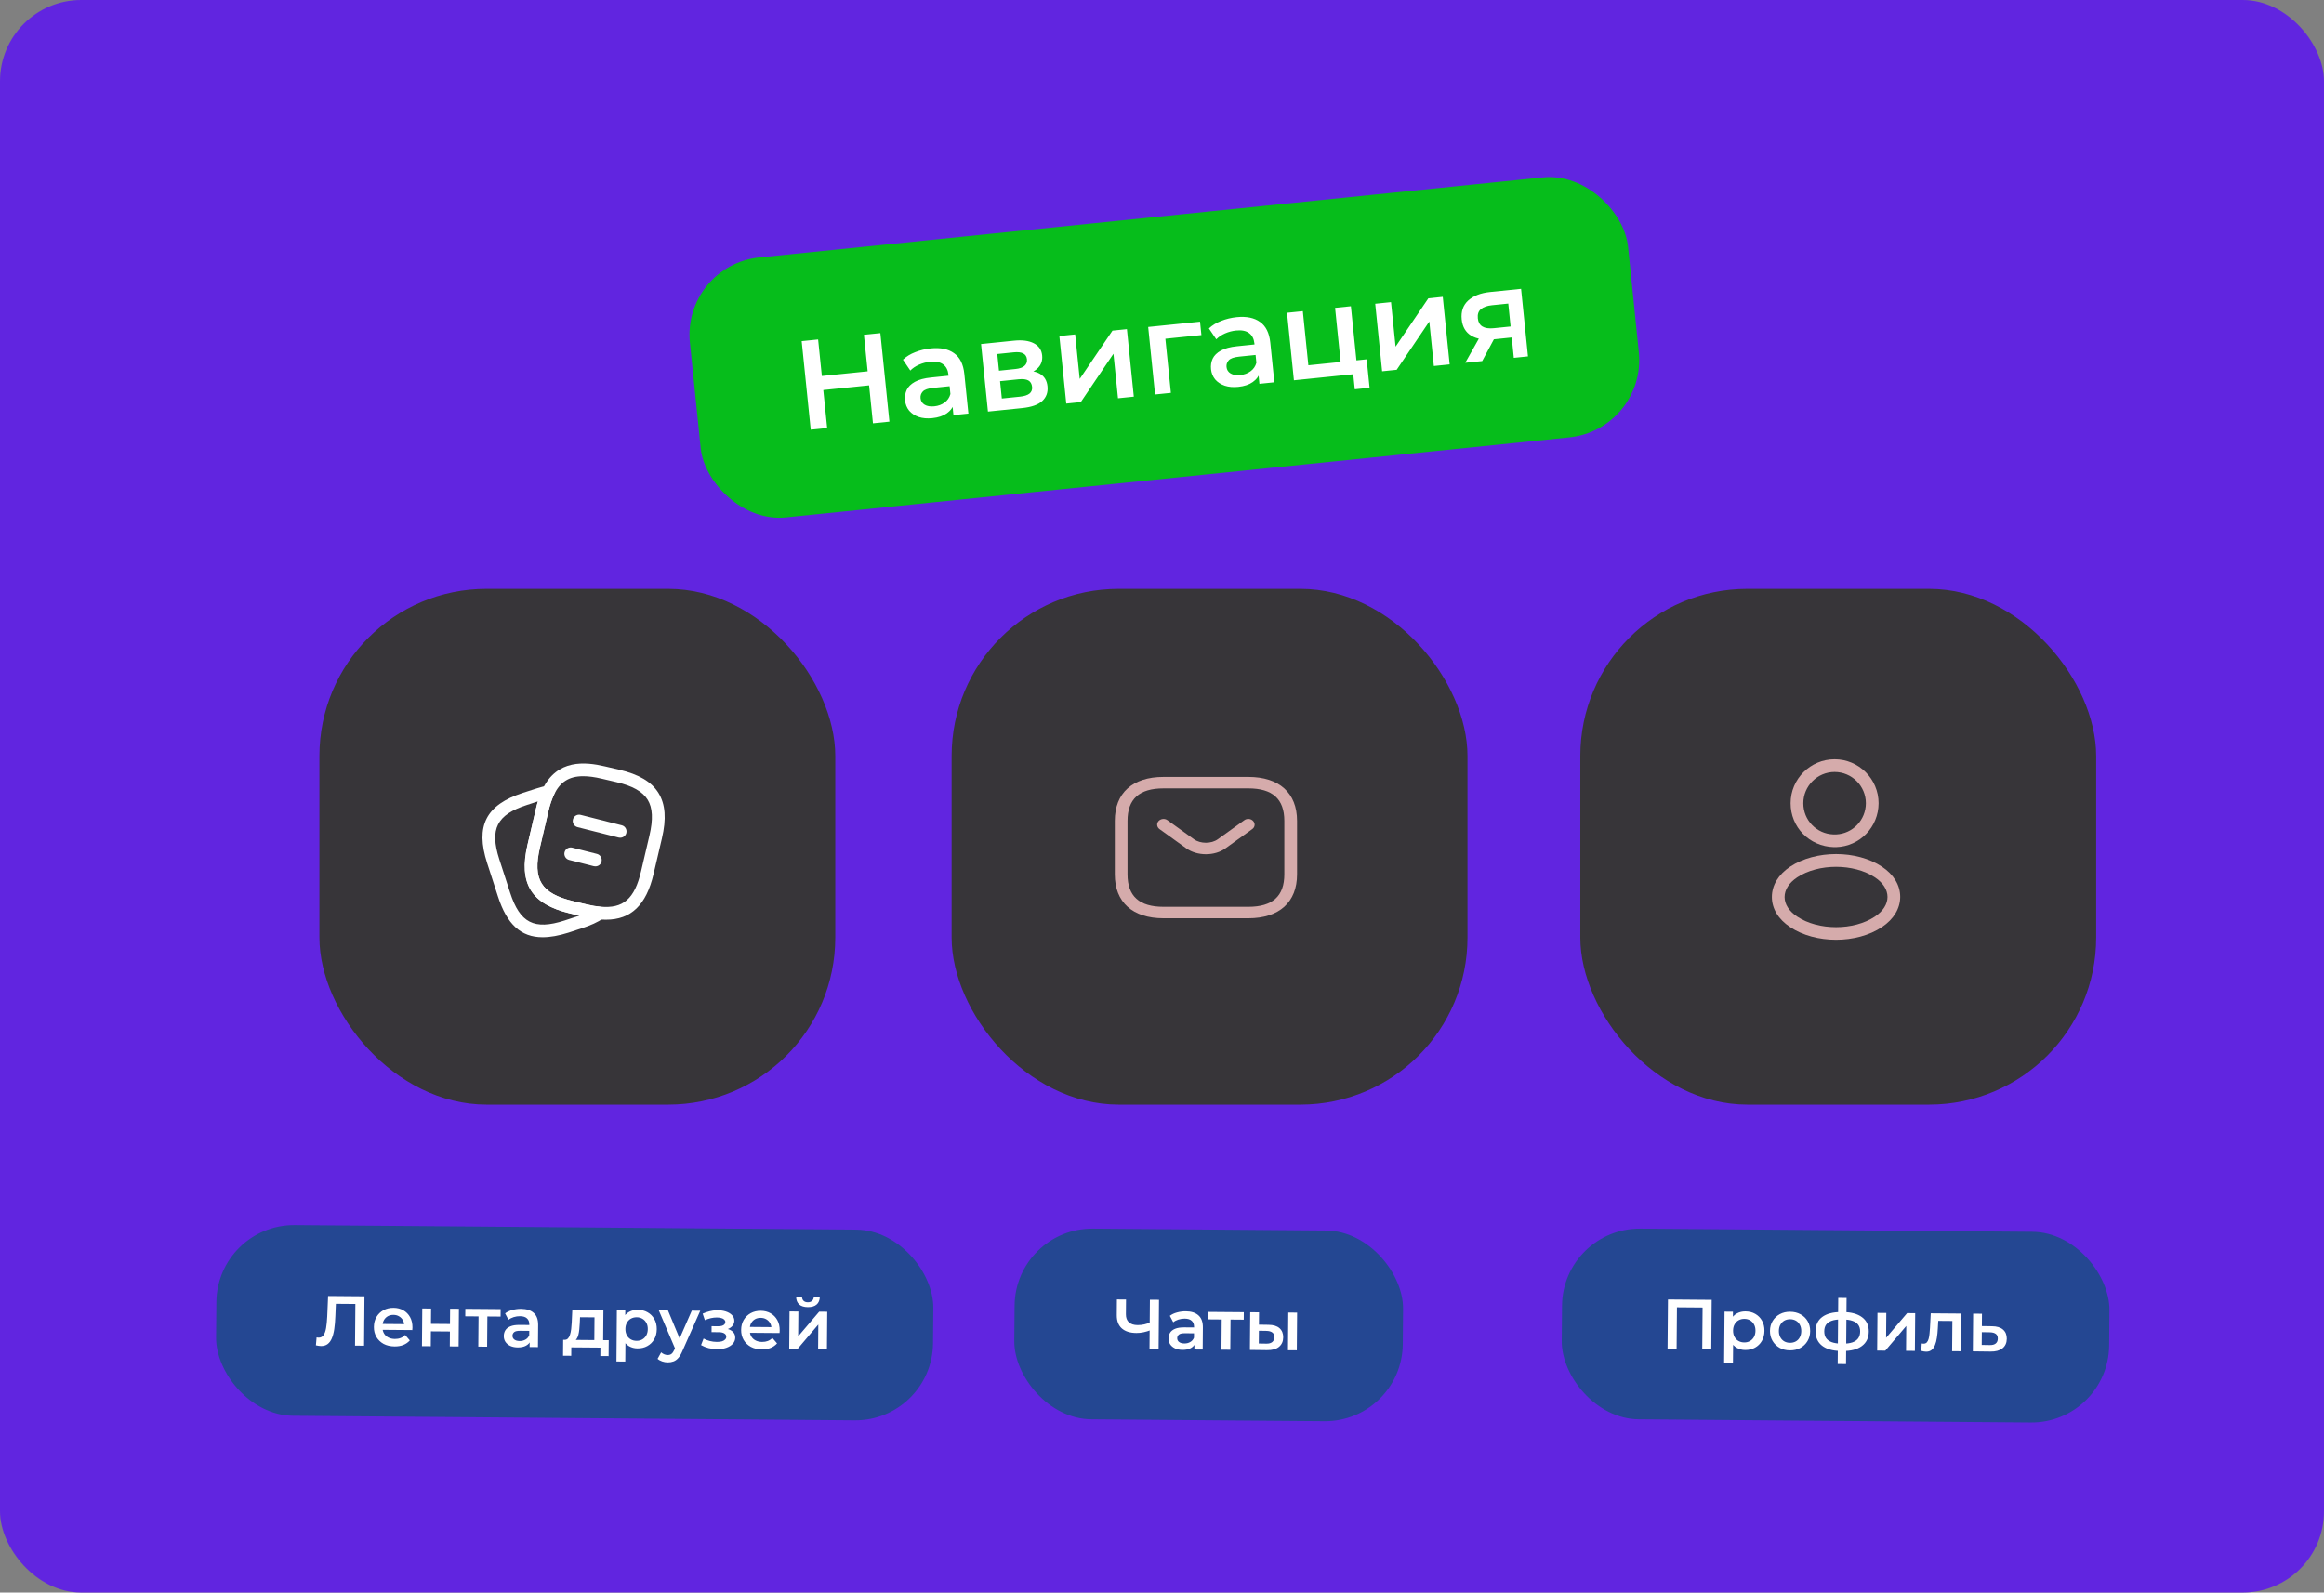 <svg width="658" height="451" viewBox="0 0 658 451" fill="none" xmlns="http://www.w3.org/2000/svg">
<rect x="0" y="0" width="658" height="451" fill="#808080" stroke="none"/>
<rect width="658" height="451" rx="23" fill="#6125E0"/>
<rect x="90.436" y="166.759" width="146.057" height="146.057" rx="47.314" fill="#373539"/>
<path d="M171.58 260.448C170.956 260.448 170.308 260.424 169.612 260.352C168.364 260.256 166.949 260.016 165.485 259.656L161.453 258.696C150.389 256.08 146.765 250.224 149.357 239.184L151.709 229.128C152.237 226.848 152.86 225 153.628 223.464C157.756 214.944 165.653 215.712 171.268 217.032L175.276 217.968C180.892 219.288 184.444 221.376 186.436 224.568C188.404 227.76 188.716 231.864 187.396 237.48L185.044 247.512C182.98 256.296 178.684 260.448 171.58 260.448ZM165.125 219.816C161.116 219.816 158.573 221.472 156.869 225.024C156.245 226.32 155.692 227.928 155.212 229.944L152.861 240C150.725 249.072 153.197 253.032 162.269 255.192L166.3 256.152C167.596 256.464 168.82 256.656 169.924 256.752C176.452 257.4 179.692 254.544 181.516 246.696L183.868 236.664C184.948 232.032 184.804 228.792 183.364 226.464C181.924 224.136 179.092 222.552 174.436 221.472L170.428 220.536C168.436 220.056 166.66 219.816 165.125 219.816Z" fill="white"/>
<path d="M153.629 265.416C147.461 265.416 143.525 261.72 141.005 253.92L137.933 244.44C134.525 233.88 137.573 227.928 148.085 224.52L151.877 223.296C153.125 222.912 154.061 222.648 154.901 222.504C155.597 222.36 156.269 222.624 156.677 223.176C157.085 223.728 157.157 224.448 156.869 225.072C156.245 226.344 155.693 227.952 155.237 229.968L152.885 240.024C150.749 249.096 153.221 253.056 162.293 255.216L166.325 256.176C167.621 256.488 168.845 256.68 169.949 256.776C170.717 256.848 171.341 257.376 171.557 258.12C171.749 258.864 171.461 259.632 170.837 260.064C169.253 261.144 167.261 262.056 164.741 262.872L160.949 264.12C158.189 264.984 155.789 265.416 153.629 265.416ZM152.309 226.944L149.213 227.952C140.645 230.712 138.605 234.744 141.365 243.336L144.437 252.816C147.221 261.384 151.253 263.448 159.821 260.688L163.613 259.44C163.757 259.392 163.877 259.344 164.021 259.296L161.477 258.696C150.413 256.08 146.789 250.224 149.381 239.184L151.733 229.128C151.901 228.36 152.093 227.616 152.309 226.944Z" fill="white"/>
<path d="M175.611 237.239C175.467 237.239 175.323 237.215 175.155 237.191L163.515 234.239C162.555 233.999 161.979 233.015 162.219 232.055C162.459 231.095 163.443 230.519 164.403 230.759L176.043 233.711C177.003 233.951 177.579 234.935 177.339 235.895C177.147 236.687 176.403 237.239 175.611 237.239Z" fill="white"/>
<path d="M168.581 245.352C168.437 245.352 168.293 245.328 168.125 245.304L161.141 243.528C160.181 243.288 159.605 242.304 159.845 241.344C160.085 240.384 161.069 239.808 162.029 240.048L169.013 241.824C169.973 242.064 170.549 243.048 170.309 244.008C170.117 244.824 169.397 245.352 168.581 245.352Z" fill="white"/>
<rect x="61.437" y="346.759" width="203" height="54" rx="22" transform="rotate(0.464 61.437 346.759)" fill="#244792"/>
<path d="M90.859 381.198C90.632 381.196 90.406 381.174 90.18 381.132C89.953 381.09 89.707 381.042 89.441 380.986L89.639 378.728C89.825 378.783 90.025 378.811 90.238 378.813C90.798 378.817 91.247 378.594 91.584 378.144C91.921 377.68 92.166 377.002 92.32 376.109C92.474 375.217 92.583 374.118 92.647 372.812L92.894 367.014L103.194 367.097L103.08 381.097L100.52 381.076L100.621 368.636L101.216 369.281L94.556 369.227L95.121 368.572L94.948 372.731C94.897 374.117 94.793 375.336 94.638 376.388C94.483 377.44 94.249 378.325 93.937 379.043C93.638 379.747 93.24 380.284 92.743 380.653C92.247 381.022 91.619 381.204 90.859 381.198ZM111.717 381.307C110.531 381.297 109.493 381.055 108.603 380.581C107.727 380.094 107.046 379.435 106.559 378.605C106.086 377.774 105.853 376.832 105.862 375.779C105.87 374.712 106.111 373.774 106.585 372.965C107.071 372.142 107.73 371.501 108.56 371.041C109.404 370.581 110.359 370.355 111.426 370.364C112.466 370.372 113.391 370.606 114.2 371.066C115.01 371.526 115.645 372.171 116.105 373.002C116.565 373.832 116.79 374.807 116.781 375.927C116.78 376.034 116.772 376.154 116.758 376.287C116.757 376.42 116.749 376.547 116.735 376.667L107.835 376.595L107.849 374.935L115.428 374.996L114.444 375.508C114.463 374.895 114.34 374.354 114.077 373.885C113.815 373.417 113.451 373.047 112.986 372.777C112.535 372.506 112.01 372.369 111.41 372.364C110.796 372.359 110.255 372.488 109.786 372.751C109.331 373.014 108.968 373.384 108.697 373.862C108.44 374.326 108.309 374.879 108.304 375.519L108.301 375.919C108.296 376.559 108.438 377.127 108.727 377.622C109.016 378.118 109.427 378.501 109.958 378.772C110.489 379.043 111.101 379.181 111.794 379.187C112.394 379.192 112.935 379.103 113.417 378.92C113.898 378.737 114.327 378.448 114.704 378.051L116.031 379.601C115.547 380.157 114.937 380.586 114.201 380.887C113.478 381.174 112.651 381.314 111.717 381.307ZM119.473 381.229L119.559 370.55L122.059 370.57L122.024 374.91L127.404 374.953L127.439 370.613L129.939 370.634L129.852 381.313L127.352 381.293L127.386 377.073L122.007 377.03L121.972 381.25L119.473 381.229ZM135.422 381.358L135.497 372.199L136.072 372.803L131.732 372.768L131.749 370.648L141.749 370.729L141.732 372.849L137.412 372.814L137.997 372.219L137.922 381.379L135.422 381.358ZM149.955 381.476L149.973 379.316L149.837 378.855L149.867 375.075C149.873 374.342 149.658 373.773 149.221 373.37C148.784 372.953 148.119 372.741 147.226 372.734C146.626 372.729 146.032 372.817 145.444 372.999C144.869 373.181 144.38 373.437 143.978 373.767L143.012 371.939C143.589 371.504 144.272 371.183 145.06 370.976C145.862 370.756 146.69 370.649 147.543 370.656C149.09 370.669 150.28 371.052 151.114 371.805C151.961 372.545 152.379 373.689 152.366 375.235L152.315 381.495L149.955 381.476ZM146.594 381.589C145.794 381.582 145.096 381.443 144.498 381.172C143.9 380.887 143.436 380.503 143.107 380.02C142.791 379.525 142.635 378.97 142.64 378.357C142.645 377.757 142.79 377.218 143.074 376.74C143.371 376.262 143.847 375.886 144.503 375.612C145.158 375.337 146.026 375.204 147.106 375.213L150.206 375.238L150.192 376.898L147.273 376.874C146.419 376.867 145.845 377.003 145.549 377.28C145.254 377.544 145.104 377.877 145.101 378.277C145.098 378.73 145.275 379.091 145.632 379.361C145.99 379.63 146.489 379.768 147.129 379.773C147.742 379.778 148.29 379.642 148.772 379.366C149.268 379.09 149.625 378.68 149.842 378.135L150.25 379.638C150.005 380.263 149.568 380.746 148.939 381.088C148.322 381.429 147.541 381.596 146.594 381.589ZM168.265 380.464L168.325 373.064L164.225 373.031L164.151 374.751C164.12 375.364 164.075 375.957 164.017 376.53C163.959 377.089 163.868 377.608 163.744 378.087C163.62 378.553 163.444 378.938 163.215 379.243C162.986 379.548 162.684 379.746 162.31 379.836L159.833 379.436C160.233 379.439 160.554 379.315 160.796 379.064C161.052 378.799 161.248 378.441 161.385 377.988C161.535 377.523 161.646 376.997 161.718 376.411C161.789 375.812 161.841 375.192 161.873 374.552L162.042 370.893L170.842 370.965L170.765 380.484L168.265 380.464ZM159.417 383.933L159.453 379.433L172.353 379.537L172.316 384.037L169.976 384.018L169.996 381.638L161.756 381.571L161.737 383.951L159.417 383.933ZM180.487 381.863C179.62 381.856 178.829 381.65 178.112 381.244C177.409 380.838 176.847 380.234 176.427 379.43C176.02 378.613 175.822 377.585 175.832 376.345C175.842 375.092 176.05 374.067 176.456 373.27C176.876 372.473 177.441 371.885 178.151 371.504C178.861 371.11 179.669 370.916 180.576 370.923C181.629 370.932 182.554 371.166 183.35 371.626C184.16 372.086 184.794 372.724 185.255 373.541C185.728 374.359 185.96 375.32 185.951 376.427C185.942 377.534 185.694 378.498 185.208 379.321C184.735 380.131 184.089 380.759 183.272 381.206C182.469 381.652 181.54 381.872 180.487 381.863ZM174.537 385.555L174.655 370.995L177.035 371.015L177.014 373.535L176.911 376.374L177.088 379.215L177.037 385.575L174.537 385.555ZM180.224 379.721C180.824 379.726 181.359 379.597 181.828 379.334C182.31 379.071 182.693 378.687 182.977 378.183C183.261 377.679 183.406 377.086 183.411 376.407C183.417 375.713 183.282 375.119 183.006 374.623C182.73 374.114 182.353 373.725 181.875 373.454C181.411 373.184 180.878 373.046 180.278 373.041C179.678 373.036 179.137 373.165 178.655 373.428C178.173 373.691 177.79 374.074 177.506 374.579C177.222 375.07 177.077 375.662 177.072 376.355C177.066 377.035 177.201 377.63 177.477 378.139C177.753 378.647 178.13 379.037 178.608 379.308C179.085 379.578 179.624 379.716 180.224 379.721ZM189.031 385.812C188.511 385.808 187.991 385.717 187.473 385.54C186.954 385.362 186.523 385.119 186.179 384.809L187.193 382.977C187.445 383.206 187.73 383.388 188.049 383.524C188.368 383.66 188.694 383.729 189.027 383.732C189.481 383.736 189.848 383.625 190.13 383.401C190.412 383.177 190.675 382.799 190.919 382.267L191.551 380.873L191.753 380.574L195.869 371.167L198.269 371.187L193.176 382.686C192.836 383.483 192.458 384.113 192.041 384.577C191.637 385.04 191.181 385.363 190.673 385.546C190.178 385.728 189.631 385.817 189.031 385.812ZM191.26 382.19L186.53 371.092L189.129 371.113L192.975 380.364L191.26 382.19ZM203.044 382.086C202.23 382.079 201.424 381.979 200.626 381.786C199.841 381.58 199.13 381.294 198.493 380.929L199.208 379.074C199.726 379.372 200.31 379.603 200.962 379.769C201.614 379.934 202.267 380.019 202.92 380.024C203.48 380.029 203.961 379.98 204.362 379.876C204.763 379.759 205.071 379.589 205.286 379.364C205.514 379.139 205.63 378.88 205.632 378.586C205.636 378.16 205.451 377.838 205.08 377.622C204.722 377.392 204.203 377.275 203.523 377.269L201.463 377.253L201.476 375.573L203.336 375.588C203.763 375.591 204.123 375.547 204.417 375.456C204.725 375.366 204.959 375.227 205.121 375.042C205.282 374.857 205.364 374.637 205.366 374.384C205.368 374.131 205.27 373.91 205.071 373.722C204.886 373.52 204.614 373.371 204.255 373.275C203.896 373.165 203.463 373.109 202.956 373.105C202.423 373.1 201.869 373.162 201.295 373.291C200.734 373.42 200.159 373.609 199.57 373.857L198.945 372.012C199.627 371.711 200.289 371.483 200.931 371.328C201.585 371.16 202.233 371.072 202.873 371.064C203.846 371.032 204.712 371.139 205.47 371.385C206.228 371.631 206.826 371.982 207.262 372.439C207.698 372.896 207.914 373.431 207.909 374.045C207.905 374.551 207.741 375.01 207.418 375.421C207.108 375.818 206.679 376.128 206.13 376.35C205.595 376.573 204.981 376.681 204.287 376.675L204.372 376.136C205.558 376.146 206.49 376.393 207.166 376.879C207.842 377.351 208.177 377.994 208.17 378.807C208.165 379.46 207.94 380.038 207.496 380.542C207.052 381.031 206.443 381.413 205.667 381.687C204.905 381.961 204.03 382.094 203.044 382.086ZM215.698 382.148C214.512 382.138 213.474 381.897 212.584 381.423C211.708 380.936 211.027 380.277 210.54 379.446C210.067 378.616 209.834 377.674 209.843 376.62C209.851 375.554 210.092 374.616 210.566 373.806C211.052 372.983 211.711 372.342 212.541 371.882C213.385 371.422 214.34 371.197 215.407 371.205C216.447 371.214 217.372 371.448 218.181 371.908C218.991 372.368 219.626 373.013 220.086 373.843C220.546 374.674 220.771 375.649 220.762 376.769C220.761 376.875 220.753 376.995 220.739 377.129C220.738 377.262 220.73 377.389 220.716 377.508L211.816 377.436L211.83 375.776L219.409 375.838L218.425 376.35C218.444 375.737 218.321 375.196 218.058 374.727C217.795 374.258 217.432 373.888 216.967 373.618C216.516 373.348 215.991 373.21 215.391 373.205C214.777 373.2 214.236 373.329 213.767 373.592C213.312 373.855 212.949 374.225 212.678 374.703C212.421 375.168 212.29 375.72 212.285 376.36L212.282 376.76C212.277 377.4 212.419 377.968 212.708 378.464C212.997 378.959 213.408 379.343 213.939 379.614C214.47 379.885 215.082 380.023 215.775 380.029C216.375 380.033 216.916 379.944 217.398 379.762C217.879 379.579 218.308 379.289 218.685 378.892L220.012 380.443C219.528 380.999 218.918 381.427 218.182 381.728C217.459 382.016 216.632 382.156 215.698 382.148ZM223.454 382.071L223.54 371.391L226.04 371.411L225.983 378.451L231.94 371.459L234.22 371.477L234.133 382.157L231.633 382.137L231.69 375.097L225.753 382.089L223.454 382.071ZM228.73 370.173C227.663 370.164 226.845 369.911 226.276 369.413C225.707 368.902 225.419 368.166 225.414 367.206L227.074 367.22C227.083 367.7 227.227 368.081 227.505 368.363C227.796 368.645 228.201 368.789 228.721 368.793C229.228 368.797 229.629 368.66 229.924 368.383C230.233 368.105 230.396 367.726 230.414 367.247L232.114 367.26C232.093 368.22 231.787 368.951 231.196 369.453C230.619 369.942 229.797 370.182 228.73 370.173Z" fill="white"/>
<rect x="269.437" y="166.759" width="146.057" height="146.057" rx="47.314" fill="#373539"/>
<path d="M353.437 260.044H329.437C320.677 260.044 315.637 255.501 315.637 247.604V232.461C315.637 224.564 320.677 220.021 329.437 220.021H353.437C362.197 220.021 367.237 224.564 367.237 232.461V247.604C367.237 255.501 362.197 260.044 353.437 260.044ZM329.437 223.266C322.573 223.266 319.237 226.273 319.237 232.461V247.604C319.237 253.792 322.573 256.799 329.437 256.799H353.437C360.301 256.799 363.637 253.792 363.637 247.604V232.461C363.637 226.273 360.301 223.266 353.437 223.266H329.437Z" fill="#D5ABAB"/>
<path d="M341.436 241.916C339.42 241.916 337.38 241.353 335.82 240.207L328.308 234.798C327.54 234.236 327.396 233.219 328.02 232.527C328.644 231.834 329.772 231.704 330.54 232.267L338.052 237.675C339.876 238.995 342.972 238.995 344.796 237.675L352.308 232.267C353.076 231.704 354.228 231.813 354.828 232.527C355.452 233.219 355.332 234.257 354.54 234.798L347.028 240.207C345.492 241.353 343.452 241.916 341.436 241.916Z" fill="#D5ABAB"/>
<rect x="287.437" y="347.759" width="110" height="54" rx="22" transform="rotate(0.464 287.437 347.759)" fill="#244792"/>
<path d="M325.904 376.631C325.169 376.931 324.453 377.152 323.759 377.293C323.064 377.434 322.391 377.502 321.737 377.497C319.951 377.483 318.574 377.045 317.608 376.184C316.655 375.309 316.185 374.065 316.198 372.452L316.234 367.992L318.814 368.013L318.78 372.193C318.772 373.18 319.053 373.935 319.622 374.46C320.191 374.984 321.009 375.251 322.075 375.26C322.715 375.265 323.356 375.197 323.997 375.055C324.652 374.914 325.28 374.692 325.883 374.391L325.904 376.631ZM325.46 382.067L325.574 368.068L328.154 368.089L328.04 382.088L325.46 382.067ZM338.164 382.17L338.181 380.01L338.045 379.549L338.075 375.769C338.081 375.036 337.866 374.467 337.429 374.064C336.993 373.647 336.328 373.435 335.434 373.428C334.834 373.423 334.24 373.511 333.652 373.693C333.077 373.875 332.589 374.131 332.186 374.462L331.221 372.634C331.798 372.198 332.48 371.877 333.269 371.67C334.07 371.45 334.898 371.343 335.751 371.35C337.298 371.363 338.488 371.746 339.322 372.499C340.169 373.239 340.587 374.383 340.574 375.929L340.524 382.189L338.164 382.17ZM334.803 382.283C334.003 382.276 333.304 382.137 332.706 381.866C332.108 381.581 331.645 381.197 331.315 380.715C330.999 380.219 330.844 379.664 330.849 379.051C330.854 378.451 330.998 377.912 331.282 377.434C331.579 376.957 332.055 376.581 332.711 376.306C333.367 376.031 334.234 375.898 335.314 375.907L338.414 375.932L338.401 377.592L335.481 377.568C334.628 377.561 334.053 377.697 333.758 377.974C333.462 378.239 333.313 378.571 333.309 378.971C333.306 379.424 333.483 379.786 333.841 380.055C334.199 380.325 334.697 380.462 335.337 380.467C335.951 380.472 336.498 380.337 336.981 380.06C337.476 379.784 337.833 379.374 338.051 378.829L338.459 380.332C338.214 380.957 337.776 381.44 337.147 381.782C336.531 382.124 335.749 382.291 334.803 382.283ZM345.837 382.232L345.911 373.073L346.486 373.677L342.146 373.642L342.164 371.522L352.163 371.603L352.146 373.723L347.826 373.688L348.411 373.093L348.337 382.252L345.837 382.232ZM364.67 382.385L364.756 371.705L367.256 371.725L367.17 382.405L364.67 382.385ZM359.148 375.18C360.521 375.191 361.559 375.506 362.26 376.125C362.975 376.744 363.328 377.614 363.319 378.734C363.31 379.894 362.903 380.797 362.097 381.444C361.306 382.077 360.183 382.382 358.73 382.357L353.89 382.297L353.977 371.618L356.477 371.638L356.448 375.138L359.148 375.18ZM358.525 380.515C359.258 380.534 359.819 380.385 360.208 380.068C360.598 379.752 360.795 379.287 360.8 378.673C360.805 378.06 360.615 377.618 360.23 377.349C359.859 377.066 359.301 376.914 358.554 376.895L356.434 376.858L356.405 380.478L358.525 380.515Z" fill="white"/>
<rect x="447.437" y="166.759" width="146.057" height="146.057" rx="47.314" fill="#373539"/>
<path d="M519.819 239.903C519.747 239.903 519.699 239.903 519.627 239.903C519.507 239.879 519.339 239.879 519.195 239.903C512.235 239.687 506.979 234.215 506.979 227.471C506.979 220.607 512.571 215.015 519.435 215.015C526.299 215.015 531.891 220.607 531.891 227.471C531.867 234.215 526.587 239.687 519.891 239.903C519.867 239.903 519.843 239.903 519.819 239.903ZM519.435 218.615C514.563 218.615 510.579 222.599 510.579 227.471C510.579 232.271 514.323 236.135 519.099 236.303C519.219 236.279 519.555 236.279 519.867 236.303C524.571 236.087 528.267 232.223 528.291 227.471C528.291 222.599 524.307 218.615 519.435 218.615Z" fill="#D5ABAB"/>
<path d="M519.844 266.136C515.14 266.136 510.412 264.936 506.836 262.536C503.5 260.328 501.676 257.304 501.676 254.016C501.676 250.728 503.5 247.68 506.836 245.448C514.036 240.672 525.7 240.672 532.852 245.448C536.164 247.656 538.012 250.68 538.012 253.968C538.012 257.256 536.188 260.304 532.852 262.536C529.252 264.936 524.548 266.136 519.844 266.136ZM508.828 248.472C506.524 250.008 505.276 251.976 505.276 254.04C505.276 256.08 506.548 258.048 508.828 259.56C514.804 263.568 524.884 263.568 530.86 259.56C533.164 258.024 534.412 256.056 534.412 253.992C534.412 251.952 533.14 249.984 530.86 248.472C524.884 244.488 514.804 244.488 508.828 248.472Z" fill="#D5ABAB"/>
<rect x="442.437" y="347.759" width="155" height="54" rx="22" transform="rotate(0.464 442.437 347.759)" fill="#244792"/>
<path d="M472.141 382L472.254 368L484.634 368.101L484.52 382.1L481.96 382.079L482.061 369.64L482.656 370.285L474.196 370.216L474.801 369.581L474.701 382.021L472.141 382ZM494.106 382.318C493.24 382.311 492.448 382.104 491.731 381.699C491.028 381.293 490.466 380.688 490.046 379.885C489.639 379.068 489.441 378.04 489.451 376.8C489.461 375.547 489.669 374.522 490.076 373.725C490.496 372.928 491.06 372.339 491.77 371.959C492.48 371.564 493.288 371.371 494.195 371.378C495.248 371.387 496.173 371.621 496.969 372.081C497.779 372.541 498.414 373.179 498.874 373.996C499.347 374.813 499.58 375.775 499.571 376.882C499.562 377.988 499.314 378.953 498.827 379.776C498.354 380.585 497.709 381.214 496.892 381.66C496.088 382.107 495.16 382.326 494.106 382.318ZM488.156 386.01L488.274 371.45L490.654 371.469L490.634 373.989L490.531 376.829L490.708 379.67L490.656 386.03L488.156 386.01ZM493.844 380.176C494.444 380.18 494.978 380.051 495.447 379.789C495.929 379.526 496.312 379.142 496.596 378.638C496.88 378.133 497.025 377.541 497.031 376.861C497.036 376.168 496.901 375.573 496.625 375.078C496.349 374.569 495.972 374.179 495.495 373.909C495.03 373.638 494.498 373.501 493.898 373.496C493.298 373.491 492.757 373.62 492.275 373.883C491.793 374.145 491.409 374.529 491.125 375.033C490.841 375.524 490.697 376.117 490.691 376.81C490.685 377.49 490.821 378.084 491.096 378.593C491.372 379.102 491.749 379.492 492.227 379.762C492.705 380.033 493.244 380.171 493.844 380.176ZM506.774 382.42C505.681 382.411 504.709 382.17 503.86 381.697C503.01 381.21 502.342 380.551 501.856 379.72C501.369 378.89 501.13 377.948 501.139 376.894C501.147 375.828 501.402 374.89 501.901 374.081C502.401 373.258 503.08 372.617 503.937 372.157C504.794 371.697 505.769 371.472 506.863 371.481C507.969 371.49 508.947 371.731 509.797 372.204C510.66 372.678 511.328 373.323 511.801 374.141C512.288 374.958 512.527 375.907 512.518 376.987C512.51 378.04 512.256 378.978 511.756 379.801C511.269 380.623 510.59 381.271 509.72 381.744C508.863 382.204 507.881 382.429 506.774 382.42ZM506.791 380.28C507.405 380.285 507.953 380.156 508.435 379.894C508.917 379.631 509.293 379.247 509.564 378.743C509.848 378.238 509.993 377.646 509.998 376.966C510.004 376.273 509.869 375.678 509.593 375.183C509.33 374.674 508.96 374.284 508.482 374.014C508.004 373.743 507.466 373.606 506.866 373.601C506.252 373.596 505.704 373.725 505.222 373.987C504.754 374.25 504.377 374.634 504.093 375.138C503.809 375.629 503.664 376.222 503.659 376.915C503.653 377.595 503.788 378.189 504.064 378.698C504.34 379.207 504.71 379.597 505.175 379.867C505.653 380.138 506.191 380.275 506.791 380.28ZM521.723 382.601C521.71 382.601 521.65 382.601 521.543 382.6C521.45 382.599 521.356 382.598 521.263 382.598C521.183 382.597 521.13 382.596 521.103 382.596C518.85 382.551 517.107 382.051 515.875 381.094C514.643 380.124 514.034 378.752 514.048 376.979C514.062 375.219 514.693 373.877 515.941 372.954C517.188 372.031 518.959 371.565 521.252 371.557C521.279 371.557 521.332 371.558 521.412 371.558C521.506 371.559 521.592 371.56 521.672 371.56C521.766 371.561 521.819 371.562 521.832 371.562C524.139 371.58 525.928 372.068 527.201 373.025C528.486 373.969 529.122 375.328 529.108 377.101C529.093 378.887 528.435 380.255 527.134 381.205C525.847 382.155 524.043 382.62 521.723 382.601ZM521.66 380.521C522.793 380.53 523.727 380.411 524.463 380.163C525.198 379.903 525.748 379.52 526.112 379.017C526.476 378.5 526.661 377.854 526.668 377.081C526.674 376.321 526.499 375.693 526.143 375.197C525.787 374.687 525.243 374.309 524.512 374.064C523.781 373.804 522.849 373.67 521.715 373.661C521.689 373.661 521.622 373.66 521.515 373.659C521.422 373.659 521.362 373.658 521.335 373.658C520.229 373.649 519.321 373.775 518.612 374.036C517.903 374.283 517.374 374.652 517.023 375.143C516.686 375.634 516.514 376.252 516.508 376.999C516.502 377.759 516.663 378.394 516.993 378.903C517.335 379.412 517.859 379.803 518.563 380.076C519.281 380.348 520.187 380.495 521.28 380.518C521.306 380.518 521.366 380.518 521.46 380.519C521.566 380.52 521.633 380.52 521.66 380.521ZM520.313 386.27L520.465 367.551L522.825 367.57L522.673 386.289L520.313 386.27ZM531.487 382.48L531.574 371.801L534.073 371.821L534.017 378.861L539.973 371.869L542.253 371.887L542.167 382.567L539.667 382.546L539.724 375.507L533.787 382.499L531.487 382.48ZM543.97 382.561L544.107 380.462C544.2 380.476 544.287 380.49 544.367 380.504C544.446 380.518 544.52 380.526 544.586 380.526C545 380.53 545.321 380.405 545.549 380.154C545.778 379.902 545.948 379.564 546.058 379.138C546.181 378.699 546.265 378.213 546.309 377.68C546.367 377.134 546.412 376.587 546.443 376.041L546.656 371.923L555.296 371.993L555.209 382.672L552.709 382.652L552.784 373.412L553.359 374.097L548.279 374.056L548.824 373.36L548.662 376.179C548.614 377.125 548.527 378.005 548.4 378.817C548.287 379.616 548.108 380.315 547.863 380.913C547.632 381.511 547.308 381.975 546.892 382.305C546.489 382.635 545.975 382.797 545.348 382.792C545.148 382.791 544.928 382.769 544.689 382.727C544.462 382.685 544.223 382.63 543.97 382.561ZM563.994 375.583C565.367 375.594 566.411 375.909 567.126 376.528C567.841 377.148 568.194 378.017 568.185 379.137C568.176 380.297 567.769 381.2 566.963 381.847C566.158 382.481 565.029 382.785 563.576 382.76L558.576 382.699L558.663 372.02L561.162 372.04L561.134 375.54L563.994 375.583ZM563.371 380.918C564.104 380.937 564.665 380.789 565.054 380.472C565.444 380.155 565.641 379.69 565.646 379.077C565.651 378.463 565.461 378.022 565.076 377.752C564.705 377.469 564.146 377.318 563.4 377.298L561.12 377.26L561.091 380.88L563.371 380.918Z" fill="white"/>
<rect x="193.098" y="75.141" width="267" height="74" rx="22" transform="rotate(-5.834 193.098 75.141)" fill="#06BD1B"/>
<path d="M244.604 94.807L249.259 94.331L251.821 119.401L247.165 119.877L244.604 94.807ZM234.201 121.201L229.545 121.677L226.983 96.608L231.639 96.132L234.201 121.201ZM246.426 109.096L232.709 110.498L232.303 106.522L246.019 105.121L246.426 109.096ZM269.956 117.548L269.56 113.68L269.226 112.882L268.534 106.113C268.4 104.8 267.902 103.826 267.041 103.19C266.177 102.53 264.946 102.282 263.346 102.446C262.272 102.555 261.226 102.831 260.21 103.273C259.218 103.712 258.394 104.266 257.738 104.936L255.65 101.857C256.597 100.964 257.755 100.255 259.124 99.729C260.515 99.176 261.975 98.822 263.503 98.666C266.272 98.383 268.478 98.833 270.118 100.017C271.781 101.174 272.753 103.137 273.036 105.906L274.182 117.116L269.956 117.548ZM263.965 118.413C262.532 118.56 261.254 118.449 260.131 118.081C259.005 117.69 258.1 117.095 257.415 116.296C256.752 115.471 256.364 114.51 256.252 113.411C256.142 112.337 256.294 111.344 256.708 110.434C257.145 109.521 257.923 108.753 259.042 108.133C260.161 107.512 261.687 107.102 263.621 106.905L269.172 106.337L269.476 109.31L264.247 109.844C262.719 110 261.718 110.356 261.244 110.911C260.767 111.442 260.566 112.066 260.639 112.782C260.722 113.594 261.11 114.206 261.804 114.617C262.497 115.029 263.417 115.176 264.563 115.059C265.661 114.947 266.614 114.596 267.423 114.007C268.255 113.415 268.812 112.611 269.094 111.593L270.12 114.202C269.805 115.368 269.118 116.319 268.06 117.054C267.025 117.787 265.66 118.24 263.965 118.413ZM279.721 116.55L277.767 97.426L287.114 96.471C289.43 96.234 291.289 96.478 292.69 97.204C294.115 97.926 294.908 99.076 295.069 100.652C295.227 102.203 294.731 103.485 293.58 104.495C292.426 105.481 290.822 106.079 288.769 106.289L289.193 105.124C291.509 104.887 293.272 105.141 294.482 105.886C295.713 106.605 296.412 107.776 296.578 109.399C296.751 111.095 296.254 112.484 295.086 113.569C293.916 114.629 292.041 115.291 289.463 115.555L279.721 116.55ZM283.65 112.856L288.771 112.332C289.989 112.208 290.889 111.923 291.47 111.477C292.05 111.008 292.298 110.368 292.215 109.556C292.127 108.696 291.776 108.093 291.161 107.745C290.547 107.398 289.631 107.287 288.413 107.411L283.149 107.949L283.65 112.856ZM282.845 104.977L287.537 104.497C288.683 104.38 289.521 104.089 290.053 103.625C290.606 103.134 290.843 102.507 290.765 101.743C290.685 100.955 290.327 100.4 289.691 100.079C289.079 99.756 288.2 99.653 287.053 99.77L282.362 100.249L282.845 104.977ZM301.895 114.284L299.941 95.16L304.417 94.702L305.706 107.309L314.982 93.623L319.065 93.206L321.019 112.33L316.543 112.788L315.254 100.181L306.013 113.863L301.895 114.284ZM327.041 111.715L325.087 92.59L339.771 91.09L340.159 94.886L328.913 96.035L329.849 94.926L331.518 111.257L327.041 111.715ZM356.587 108.696L356.191 104.828L355.856 104.03L355.165 97.261C355.031 95.948 354.533 94.973 353.672 94.338C352.808 93.678 351.577 93.43 349.977 93.593C348.903 93.703 347.857 93.979 346.841 94.421C345.848 94.86 345.025 95.414 344.369 96.084L342.281 93.005C343.228 92.112 344.385 91.403 345.755 90.876C347.146 90.324 348.606 89.97 350.134 89.814C352.903 89.531 355.109 89.981 356.749 91.164C358.412 92.321 359.384 94.285 359.667 97.054L360.813 108.264L356.587 108.696ZM350.596 109.561C349.163 109.708 347.885 109.597 346.762 109.229C345.636 108.838 344.731 108.243 344.046 107.444C343.383 106.619 342.995 105.658 342.883 104.559C342.773 103.485 342.925 102.492 343.339 101.582C343.776 100.668 344.554 99.901 345.673 99.28C346.792 98.659 348.318 98.25 350.252 98.053L355.803 97.485L356.107 100.458L350.878 100.992C349.35 101.148 348.349 101.504 347.875 102.059C347.398 102.59 347.197 103.214 347.27 103.93C347.353 104.742 347.741 105.354 348.434 105.765C349.128 106.177 350.048 106.324 351.194 106.207C352.292 106.095 353.245 105.744 354.054 105.155C354.886 104.563 355.443 103.758 355.725 102.741L356.751 105.35C356.436 106.516 355.749 107.467 354.691 108.202C353.656 108.935 352.291 109.388 350.596 109.561ZM366.352 107.698L364.398 88.573L368.875 88.116L370.441 103.444L379.573 102.511L378.007 87.183L382.484 86.725L384.438 105.85L366.352 107.698ZM383.584 110.243L383.138 105.874L384.187 105.875L379.961 106.307L379.573 102.511L386.951 101.757L387.774 109.815L383.584 110.243ZM391.324 105.146L389.37 86.022L393.846 85.564L395.134 98.171L404.411 84.485L408.494 84.068L410.448 103.192L405.971 103.65L404.683 91.043L395.442 104.725L391.324 105.146ZM428.611 101.336L427.945 94.818L428.666 95.504L422.936 96.09C420.31 96.358 418.189 96.02 416.572 95.076C414.977 94.105 414.072 92.569 413.858 90.468C413.628 88.223 414.242 86.436 415.698 85.105C417.178 83.771 419.243 82.969 421.894 82.698L430.668 81.802L432.622 100.926L428.611 101.336ZM414.859 102.741L419.269 94.909L423.853 94.44L419.658 102.251L414.859 102.741ZM427.798 93.386L426.92 84.79L427.686 85.906L422.421 86.444C421.036 86.586 419.989 86.958 419.278 87.561C418.589 88.138 418.304 89 418.421 90.146C418.64 92.295 420.147 93.227 422.94 92.941L428.348 92.389L427.798 93.386Z" fill="white"/>
</svg>
